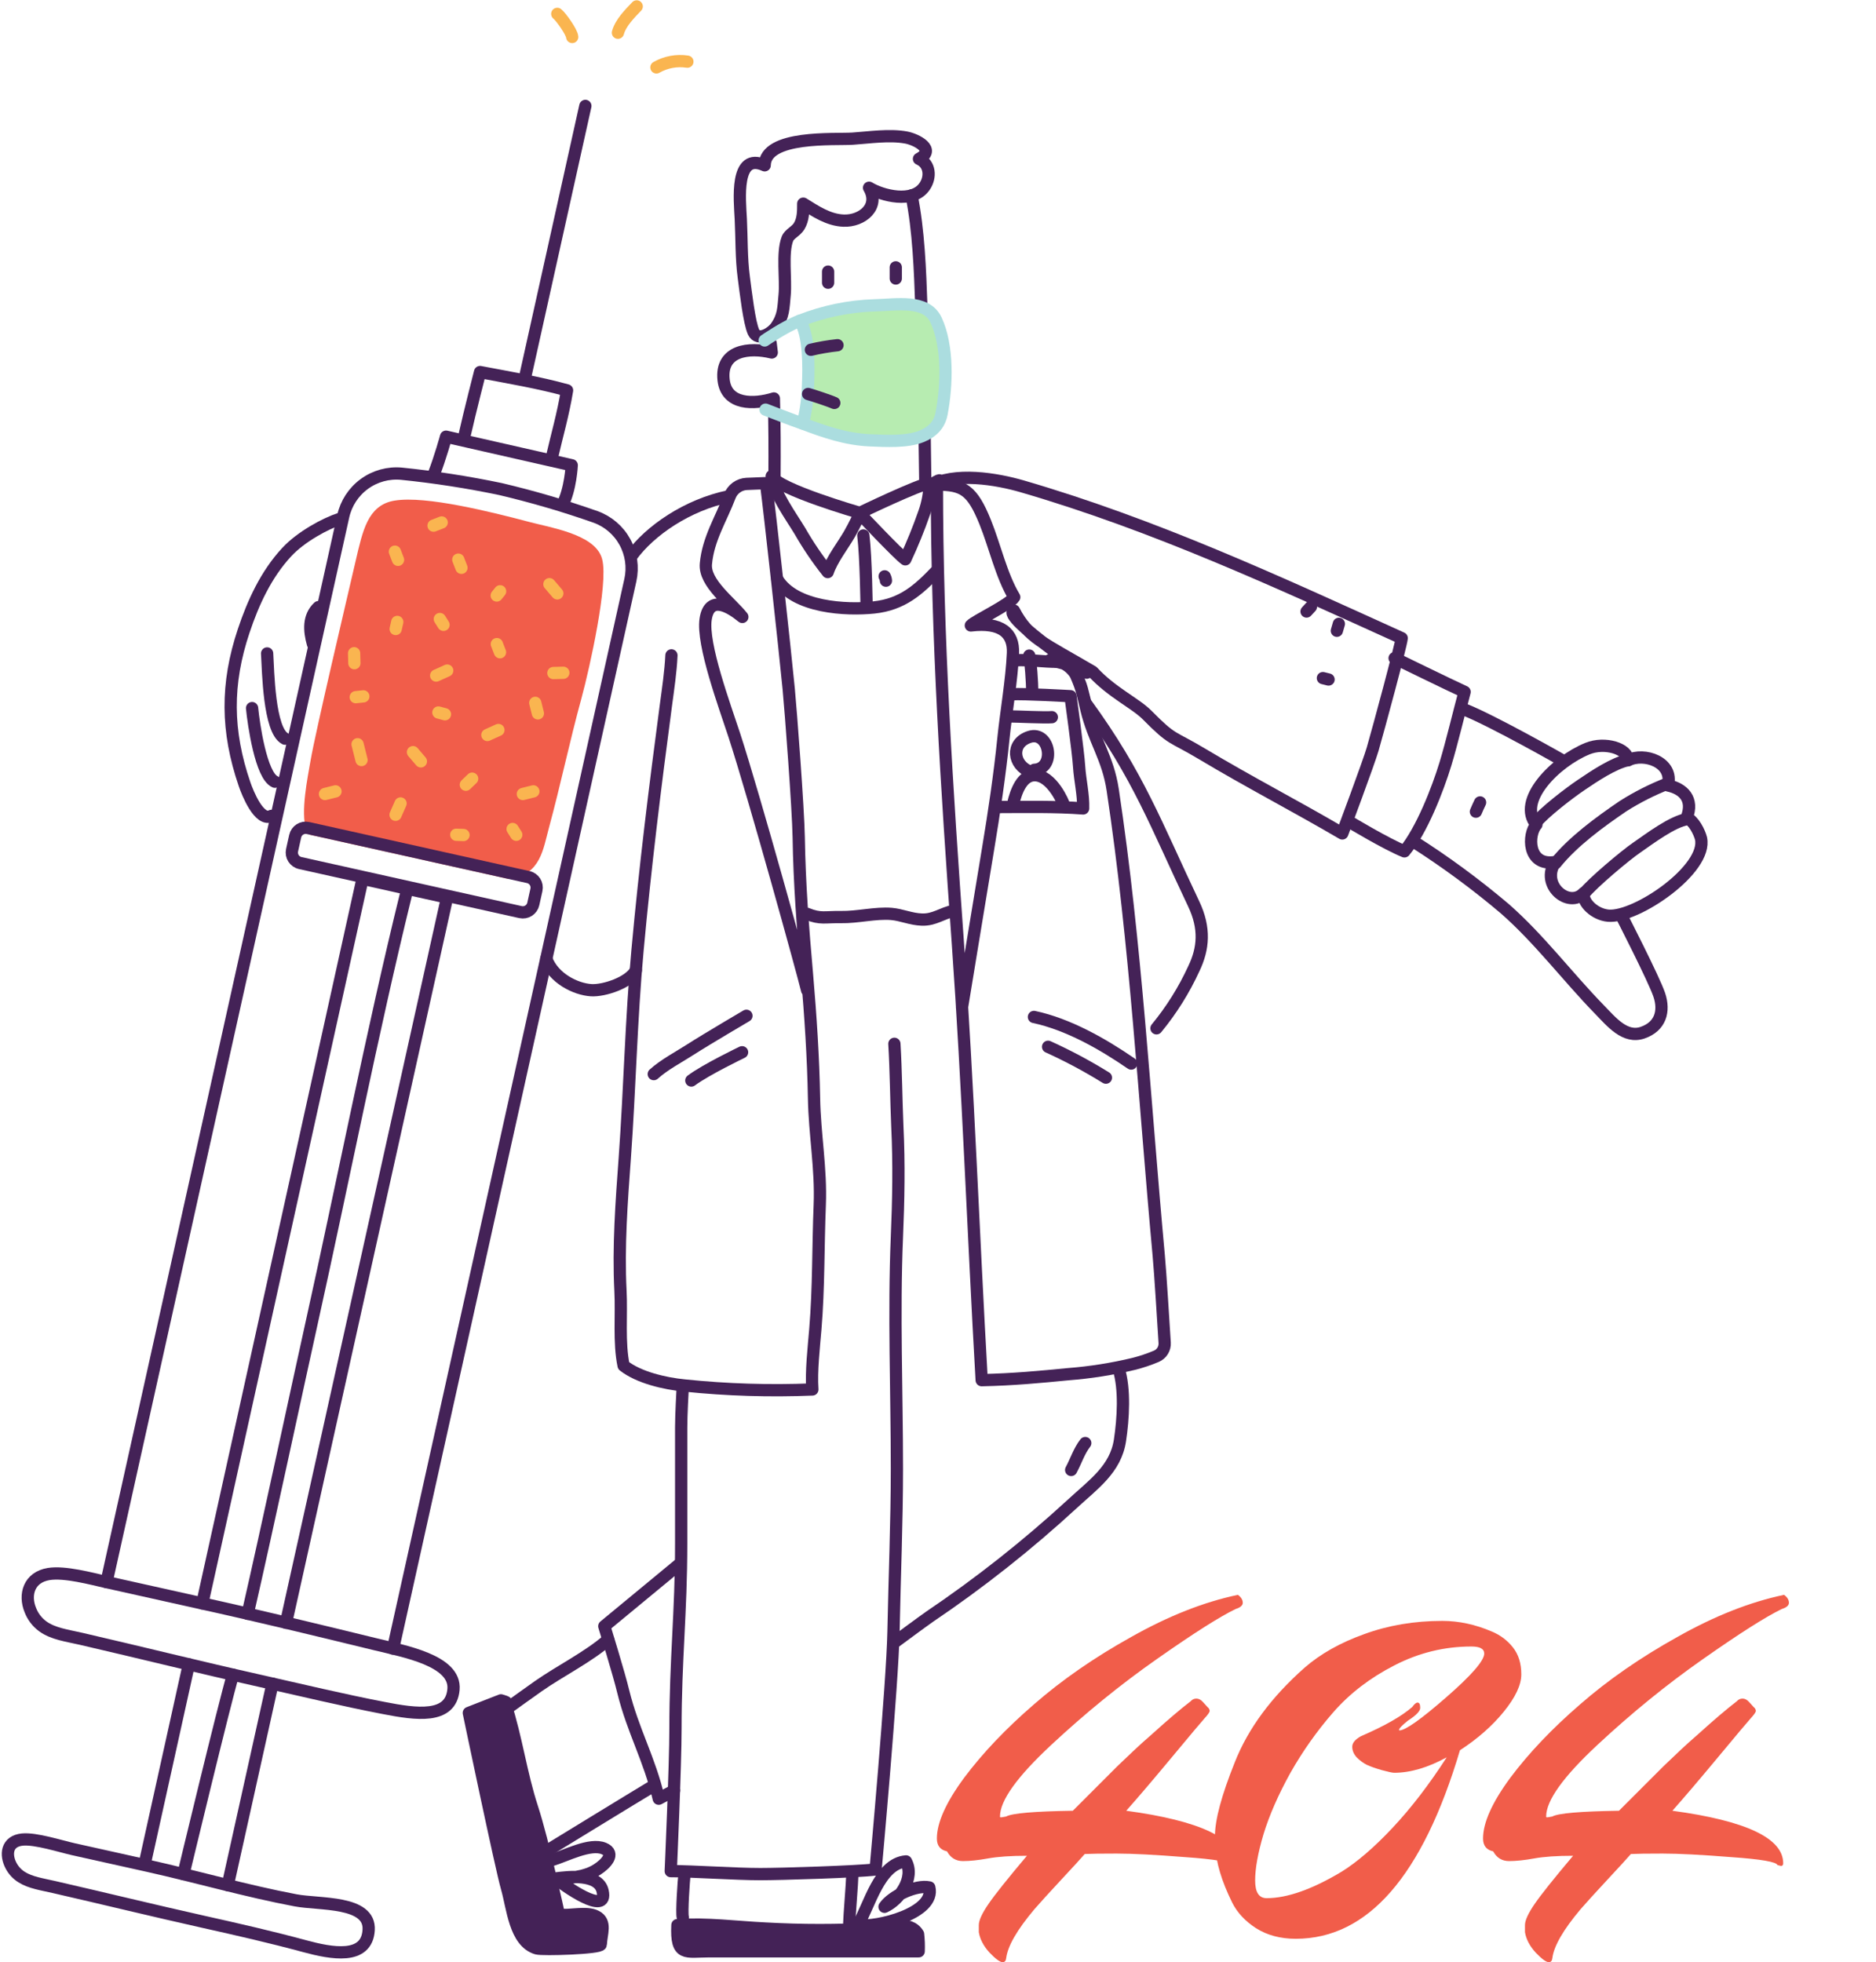 <svg width="612" height="640" viewBox="0 0 612 640" fill="none" xmlns="http://www.w3.org/2000/svg">
<path d="M175.375 178.995L177.265 177.786" stroke="#FAB550" stroke-width="4" stroke-linecap="round" stroke-linejoin="round"/>
<path d="M101.861 270.362C100.069 264.844 102.29 254.158 103.273 248.454C104.89 239.026 115.137 195.638 117.961 183.431C120.338 173.174 121.857 166.408 129.045 165.247C138.629 163.678 159.288 168.757 172.466 172.248C178.817 173.935 192.735 176.148 194.488 182.817C196.436 190.139 190.485 217.186 187.768 227.179C183.872 241.356 181.008 255.269 177.161 269.416C175.213 276.641 174.521 283.642 165.989 284.626L101.861 270.362Z" fill="#F15D4A" stroke="#F15D4A" stroke-width="4" stroke-linecap="round" stroke-linejoin="round"/>
<path d="M251.397 111.925L251.767 114.967C244.442 113.153 234.985 114.187 236.056 123.908C236.962 132.156 245.962 131.99 252.458 129.962C252.702 138.416 252.721 146.869 252.663 155.312" stroke="#442257" stroke-width="4" stroke-linecap="round" stroke-linejoin="round"/>
<path d="M300.574 100.147C300.155 87.998 299.678 75.157 297.379 63.73" stroke="#442257" stroke-width="4" stroke-linecap="round" stroke-linejoin="round"/>
<path d="M301.861 157.75C301.861 157.75 301.773 150.652 301.637 141.838" stroke="#442257" stroke-width="4" stroke-linecap="round" stroke-linejoin="round"/>
<path d="M270.148 92.21V88.583" stroke="#442257" stroke-width="4" stroke-linecap="round" stroke-linejoin="round"/>
<path d="M245.836 108.307C244.424 105.246 243.304 95.437 242.641 90.406C241.813 84.244 241.979 77.643 241.667 71.462C241.356 65.28 239.632 49.446 249.459 53.912C249.625 43.986 272.309 45.615 278.144 45.225C283.647 44.854 290.134 43.84 295.617 44.854C298.802 45.439 305.552 48.754 299.796 51.816C303.487 53.454 303.692 57.831 301.637 60.795C297.789 66.47 287.738 63.818 283.51 61.234C287.153 67.425 281.192 72.213 275.183 71.959C270.215 71.754 266.056 68.907 262.043 66.421C262.043 68.927 262.043 71.559 260.699 73.782C259.628 75.508 257.514 76.259 256.881 77.877C255.07 82.577 256.472 91.098 255.966 96.246C255.547 100.497 255.683 103.013 253.199 106.591C251.583 108.824 247.258 111.378 245.836 108.307Z" stroke="#442257" stroke-width="4" stroke-linecap="round" stroke-linejoin="round"/>
<path d="M303.271 157.613C299.988 157.867 280.499 167.276 280.499 167.276C280.499 167.276 253.801 159.583 251.746 155.303C252.584 160.889 257.96 168.251 260.96 173.204C263.642 177.885 266.673 182.357 270.028 186.581C271.411 182.447 274.957 177.942 277.119 174.198C278.745 171.371 280.518 167.549 280.518 167.549C280.518 167.549 293.122 180.916 295.333 182.427C297.64 177.488 299.695 172.434 301.488 167.285C302.611 164.182 303.214 160.914 303.271 157.613V157.613Z" stroke="#442257" stroke-width="4" stroke-linecap="round" stroke-linejoin="round"/>
<path d="M253.59 188.95C259.278 198.251 276.079 199.06 285.099 198.124C294.342 197.149 299.631 192.401 305.553 186.19" stroke="#442257" stroke-width="4" stroke-linecap="round" stroke-linejoin="round"/>
<path d="M281.648 174.646C282.525 181.891 282.71 198.154 282.71 198.154" stroke="#442257" stroke-width="4" stroke-linecap="round" stroke-linejoin="round"/>
<path d="M289.013 189.388C288.983 188.891 288.84 188.407 288.594 187.975" stroke="#442257" stroke-width="4" stroke-linecap="round" stroke-linejoin="round"/>
<path d="M351.203 220.653C353.073 225.06 353.264 226.564 354.345 231.137C356.819 241.501 361.422 247.128 363 257.629C370.567 307.9 373.334 358.785 377.999 409.348C378.564 415.462 379.519 431.257 379.947 437.955C380.006 438.879 379.776 439.799 379.289 440.587C378.802 441.375 378.082 441.992 377.23 442.352C374.82 443.371 372.336 444.203 369.798 444.838C362.797 446.516 355.674 447.638 348.497 448.192C339.37 449.08 330.556 449.928 320.251 450.142C317.523 402.494 315.838 354.934 312.459 307.285C308.913 257.609 305.641 207.835 305.641 158.052C314.153 158.052 317.144 159.758 321.41 170.327C324.556 178.127 326.66 187.721 330.877 194.761C329.465 197.169 318.069 202.483 316.715 203.994C326.591 202.824 330.741 206.441 330.448 213.032C330.069 221.807 328.218 232.191 327.341 240.898C326.153 252.598 324.302 265.087 322.364 276.709C319.647 293.041 313.832 328.521 313.832 328.521" stroke="#442257" stroke-width="4" stroke-linecap="round" stroke-linejoin="round"/>
<path d="M377.276 335.383C382.167 329.446 386.268 322.899 389.472 315.906C392.598 309.408 393.21 302.775 389.406 294.786C377.128 268.945 371.429 253.02 354.344 229.564C352.958 227.671 353.31 216.936 343.848 215.411C338.284 214.524 352.471 217.246 354.344 219.08C357.589 222.257 326.163 200.87 330.779 199.161C335.492 208.141 340.205 209.55 356.439 219.08C362.722 225.895 370.412 229.351 374.243 233.233C382.729 241.819 382.009 239.837 392.065 245.846C407.877 255.3 422.043 262.561 437.894 271.827C437.894 271.827 446.589 248.561 447.806 244.297C449.933 236.893 456.968 210.852 457.274 208.141C416.385 189.597 376.667 171.205 333.463 158.619C325.232 156.226 311.356 153.786 303.026 158.619M303.026 158.619C300.558 160.258 308.15 155.005 306.168 157.207C304.906 158.721 301.439 158.965 303.026 158.619Z" stroke="#442257" stroke-width="4" stroke-linecap="round" stroke-linejoin="round"/>
<path d="M330.194 226.438C333.496 226.165 349.226 227.072 349.226 227.072C349.226 227.072 351.739 245.177 352.032 249.965C352.314 254.479 353.502 259.217 353.346 263.673C344.23 262.991 334.383 263.195 325.422 263.215" stroke="#442257" stroke-width="4" stroke-linecap="round" stroke-linejoin="round"/>
<path d="M330.875 215.391C335.57 215.03 340.323 215.879 345.134 215.85" stroke="#442257" stroke-width="4" stroke-linecap="round" stroke-linejoin="round"/>
<path d="M336.747 225.522C336.747 222.987 336.231 215.09 335.773 213.822" stroke="#442257" stroke-width="4" stroke-linecap="round" stroke-linejoin="round"/>
<path d="M330.523 262.124C331.497 257.99 333.445 252.852 337.527 252.842C343.137 252.842 347.052 261.987 347.13 262.738" stroke="#442257" stroke-width="4" stroke-linecap="round" stroke-linejoin="round"/>
<path d="M336.039 251.652C330.526 249.595 329.513 242.399 335.815 240.352C342.487 238.178 344.581 250.706 337.422 251.077" stroke="#442257" stroke-width="4" stroke-linecap="round" stroke-linejoin="round"/>
<path d="M337.293 331.68C348.406 334.029 359.695 340.455 369.036 346.88" stroke="#442257" stroke-width="4" stroke-linecap="round" stroke-linejoin="round"/>
<path d="M341.91 341.41C348.411 344.354 354.713 347.718 360.776 351.482" stroke="#442257" stroke-width="4" stroke-linecap="round" stroke-linejoin="round"/>
<path d="M243.506 331.3C243.506 331.3 230.844 338.729 225.234 342.317C221.338 344.833 216.741 347.192 213.273 350.322" stroke="#442257" stroke-width="4" stroke-linecap="round" stroke-linejoin="round"/>
<path d="M242.085 343.194C242.085 343.194 230.261 348.859 225.527 352.408" stroke="#442257" stroke-width="4" stroke-linecap="round" stroke-linejoin="round"/>
<path d="M219.04 213.754C218.796 219.067 217.968 224.576 217.257 229.87C213.692 256.654 210.439 283.008 207.975 309.947C205.91 332.372 205.452 355.051 203.826 377.593C202.774 392.042 201.673 406.55 202.414 421.029C202.823 428.829 201.858 437.867 203.436 445.404C208.394 449.304 216.887 451.254 223.286 451.878C237.146 453.314 251.091 453.747 265.012 453.175C264.594 447.169 265.48 439.642 265.986 433.489C267.116 419.986 266.873 406.54 267.428 392.92C267.896 381.22 265.762 369.91 265.558 358.229C265.324 344.95 264.418 331.3 263.269 317.932C261.944 303.005 260.795 288.068 260.561 273.082C260.415 263.908 257.98 231.811 257.298 224.703C256.1 212.301 251.162 167.178 249.886 157.574C249.886 157.574 246.633 157.681 243.565 157.828C242.359 157.889 241.198 158.301 240.222 159.013C239.247 159.724 238.5 160.705 238.072 161.835C235.228 169.313 231.02 175.729 230.28 183.899C229.695 190.139 238.286 196.35 242.172 201.215C238.276 198.027 231.458 193.747 230.202 201.917C228.945 210.088 236.474 230.387 239.533 239.737C246.049 259.676 262.071 317.737 263.308 322.983" stroke="#442257" stroke-width="4" stroke-linecap="round" stroke-linejoin="round"/>
<path d="M237.799 161.864C224.163 164.692 212.095 173.047 206.066 181.257" stroke="#442257" stroke-width="4" stroke-linecap="round" stroke-linejoin="round"/>
<path d="M207.421 316.489C205.327 320.477 197.048 323.207 192.87 322.953C187.776 322.641 180.519 319.053 178.211 312.716" stroke="#442257" stroke-width="4" stroke-linecap="round" stroke-linejoin="round"/>
<path d="M440.336 268.096C440.336 268.096 452.092 275.204 458.16 277.668C463.811 270.791 469.008 257.498 471.569 249.061C473.62 242.311 475.989 232.314 477.789 225.659C472.673 223.329 454.957 214.661 454.957 214.661" stroke="#442257" stroke-width="4" stroke-linecap="round" stroke-linejoin="round"/>
<path d="M461.123 274.455C471.521 281.068 481.458 288.381 490.866 296.345C502.065 306.136 511.365 318.573 521.763 329.235C525.7 333.274 530.111 338.794 535.882 336.8C541.654 334.807 543.114 329.83 541.287 324.444C539.556 319.311 528.886 298.524 528.886 298.524" stroke="#442257" stroke-width="4" stroke-linecap="round" stroke-linejoin="round"/>
<path d="M501.214 268.953C498.373 272.035 498.154 282.666 507.345 281.156C502.369 288.66 511.849 296.417 516.666 291.254C516.124 294.329 520.247 298.272 524.673 298.649C533.773 299.424 557.112 283.489 554.913 273.457C554.374 271.38 552.518 267.624 550.257 266.698C552.664 260.547 549.014 257.176 544.112 256.166C546.086 248.557 536.335 245.303 531.096 247.974C531.137 244.183 523.531 241.837 517.858 244.167C507.421 248.43 494.679 261.204 501.214 268.953Z" stroke="#442257" stroke-width="4" stroke-linecap="round" stroke-linejoin="round"/>
<path d="M509.716 248.012C509.716 248.012 487.472 235.352 477.922 231.488" stroke="#442257" stroke-width="4" stroke-linecap="round" stroke-linejoin="round"/>
<path d="M516.684 291.537C519.392 288.072 530.323 278.899 533.973 276.423C538.165 273.523 545.678 267.845 550.505 267.142" stroke="#442257" stroke-width="4" stroke-linecap="round" stroke-linejoin="round"/>
<path d="M507.437 281.567C513.198 274.405 521.914 268.081 529.396 262.978C534.082 260.001 539.015 257.504 544.112 255.528" stroke="#442257" stroke-width="4" stroke-linecap="round" stroke-linejoin="round"/>
<path d="M481.48 264.731C481.899 263.74 482.379 262.66 482.841 261.709" stroke="#442257" stroke-width="4" stroke-linecap="round" stroke-linejoin="round"/>
<path d="M436.121 205.722L436.772 203.47" stroke="#442257" stroke-width="4" stroke-linecap="round" stroke-linejoin="round"/>
<path d="M426.23 199.443L427.651 197.902" stroke="#442257" stroke-width="4" stroke-linecap="round" stroke-linejoin="round"/>
<path d="M431.566 221.164L433.407 221.622" stroke="#442257" stroke-width="4" stroke-linecap="round" stroke-linejoin="round"/>
<path d="M263.27 298.042C267.691 299.846 269.114 299.017 274.334 299.105C279.691 299.212 285.642 297.643 290.843 298.081C294.145 298.364 297.116 299.797 300.739 299.924C304.888 300.07 307.401 297.779 311.083 297.106" stroke="#442257" stroke-width="4" stroke-linecap="round" stroke-linejoin="round"/>
<path d="M291.769 340.436C292.295 348.996 292.373 359.029 292.743 367.55C293.327 379.436 293.103 391.516 292.597 403.421C291.545 428.4 292.597 453.867 292.597 478.973C292.597 496.66 291.827 514.346 291.487 532.033C291.175 548.969 285.643 609.731 285.643 609.731C279.545 610.481 254.815 611.242 248.036 611.242C239.904 611.242 225.966 610.267 218.816 610.267C218.816 610.267 220.375 575.333 220.355 563.828C220.355 541.227 222.216 526.085 222.216 503.514V465.567C222.216 461.345 222.673 453.36 222.673 453.36" stroke="#442257" stroke-width="4" stroke-linecap="round" stroke-linejoin="round"/>
<path d="M364.918 446.35C367.061 453.067 366.408 462.827 365.366 469.75C363.954 479.207 356.6 484.199 349.782 490.517C335.218 503.915 319.672 516.202 303.274 527.275C301.092 528.776 291.449 535.923 291.449 535.923" stroke="#442257" stroke-width="4" stroke-linecap="round" stroke-linejoin="round"/>
<path d="M354.039 470.656C351.984 473.318 351.029 476.506 349.441 479.431" stroke="#442257" stroke-width="4" stroke-linecap="round" stroke-linejoin="round"/>
<path d="M221.389 510.368L197.137 530.395C197.137 530.395 202.007 546.151 203.322 551.728C206.477 564.539 211.942 573.772 214.902 586.652L219.889 583.99" stroke="#442257" stroke-width="4" stroke-linecap="round" stroke-linejoin="round"/>
<path d="M198.383 534.772C191.974 540.398 182.799 544.922 175.631 549.934C173.293 551.562 166.641 556.359 166.641 556.359" stroke="#442257" stroke-width="4" stroke-linecap="round" stroke-linejoin="round"/>
<path d="M212.143 583.074C208.832 585.024 178.258 603.744 178.258 603.744" stroke="#442257" stroke-width="4" stroke-linecap="round" stroke-linejoin="round"/>
<path d="M163.416 554.574L152.945 558.669C152.945 558.669 163.533 609.369 165.364 615.677C167.263 622.239 167.945 633.364 175.104 635.47C176.954 636.016 195.957 635.421 195.996 634.173C196.132 630.683 197.944 626.812 194.457 625.018C191.243 623.36 185.779 625.018 182.321 624.452C182.321 624.452 177.139 600.497 173.555 589.547C169.971 578.598 168.403 566.635 164.789 555.578C165.286 555.276 165.695 555.227 163.416 554.574Z" fill="#442257" stroke="#442257" stroke-width="4" stroke-linecap="round" stroke-linejoin="round"/>
<path d="M179.973 606.669C184.609 605.284 192.489 601.014 197.018 602.905C200.865 604.514 197.67 607.907 194.816 609.73C191.057 612.197 185.641 612.655 181.288 612.655C185.3 612.129 195.264 610.92 196.589 616.76C198.537 625.379 183.528 614.615 181.288 612.655" stroke="#442257" stroke-width="4" stroke-linecap="round" stroke-linejoin="round"/>
<path d="M299.698 636.416C299.777 634.545 299.708 632.67 299.494 630.81C296.767 626.149 289.481 628.714 285.215 628.987C273.355 629.659 261.466 629.659 249.606 628.987C239.866 628.519 230.827 627.241 220.989 627.875C220.502 638.239 223.697 636.426 231.392 636.416H299.698Z" fill="#442257" stroke="#442257" stroke-width="4" stroke-linecap="round" stroke-linejoin="round"/>
<path d="M222.761 625.389C222.284 624.073 223.102 612.909 223.277 611.495" stroke="#442257" stroke-width="4" stroke-linecap="round" stroke-linejoin="round"/>
<path d="M277.051 627.231C277.051 625.389 278.025 613.796 278.025 611.953" stroke="#442257" stroke-width="4" stroke-linecap="round" stroke-linejoin="round"/>
<path d="M279.828 627.924C283.646 621.576 286.831 607.819 295.558 607.098C298.48 612.489 293.542 619.626 288.555 621.898C291.068 618.252 298.996 614.634 303.165 615.59C305.269 623.975 286.101 628.772 279.828 627.924Z" stroke="#442257" stroke-width="4" stroke-linecap="round" stroke-linejoin="round"/>
<path d="M110.693 169.294C106.407 170.678 98.255 174.959 93.521 180.087C86.791 187.361 82.602 196.487 79.505 205.749C73.71 223.055 73.856 238.48 79.778 255.757C80.752 258.614 84.58 268.227 88.544 266.102" stroke="#442257" stroke-width="4" stroke-linecap="round" stroke-linejoin="round"/>
<path d="M82.234 230.952C82.731 236.149 85.156 252.987 89.676 254.957" stroke="#442257" stroke-width="4" stroke-linecap="round" stroke-linejoin="round"/>
<path d="M87.141 213.12C87.481 218.814 87.754 238.207 92.985 240.917" stroke="#442257" stroke-width="4" stroke-linecap="round" stroke-linejoin="round"/>
<path d="M103.903 198.007C100.572 201.098 100.854 205.641 102.091 210.029" stroke="#442257" stroke-width="4" stroke-linecap="round" stroke-linejoin="round"/>
<path d="M34.75 516.003L111.969 168.377C112.906 164.143 115.355 160.397 118.856 157.843C122.356 155.288 126.668 154.1 130.981 154.502C141.834 155.605 152.621 157.277 163.298 159.514C173.78 161.986 184.122 165.016 194.281 168.591C198.358 170.059 201.759 172.963 203.85 176.761C205.941 180.559 206.576 184.989 205.638 189.222L128.234 537.697" stroke="#442257" stroke-width="4" stroke-linecap="round" stroke-linejoin="round"/>
<path d="M141.441 154.903C143.643 149.297 145.513 142.423 145.513 142.423L186.518 151.744C186.518 151.744 186.138 159.622 183.47 164.692" stroke="#442257" stroke-width="4" stroke-linecap="round" stroke-linejoin="round"/>
<path d="M151.68 141.447C153.15 134.866 156.608 121.343 156.608 121.343C165.705 123.078 175.932 124.785 184.991 127.32C183.637 135.402 181.825 141.496 180.013 149.325" stroke="#442257" stroke-width="4" stroke-linecap="round" stroke-linejoin="round"/>
<path d="M171.383 122.669L190.96 34.549" stroke="#442257" stroke-width="4" stroke-linecap="round" stroke-linejoin="round"/>
<path d="M88.895 549.134L74.305 614.849" stroke="#442257" stroke-width="4" stroke-linecap="round" stroke-linejoin="round"/>
<path d="M65.996 522.955L118.271 286.605L145.845 292.738L93.307 529.273" stroke="#442257" stroke-width="4" stroke-linecap="round" stroke-linejoin="round"/>
<path d="M47.219 607.859L61.605 542.836" stroke="#442257" stroke-width="4" stroke-linecap="round" stroke-linejoin="round"/>
<path d="M13.928 530.414C17.308 532.88 21.837 533.436 26.454 534.499C46.041 539.023 65.55 543.898 85.167 548.286C98.618 551.298 111.659 554.457 125.159 557.061C135.815 559.147 147.064 560.717 147.941 551.035C148.798 541.529 131.626 538.526 122.364 536.254C103.186 531.574 83.686 526.845 64.391 522.604C54.58 520.42 44.772 518.236 34.967 516.052C29.795 514.882 21.068 512.513 15.876 513.371C9.477 514.424 7.812 520.089 9.906 525.159C10.72 527.257 12.116 529.08 13.928 530.414Z" stroke="#442257" stroke-width="4" stroke-linecap="round" stroke-linejoin="round"/>
<path d="M7.108 612.246C9.972 614.04 13.712 614.566 17.54 615.444C33.786 619.168 49.984 623.136 66.24 626.773C77.392 629.259 88.428 631.775 99.434 634.758C108.112 637.108 119.664 639.302 120.268 629.484C120.862 619.851 104.187 621.264 96.424 619.792C80.343 616.76 64.282 612.109 48.328 608.55C40.192 606.737 32.059 604.926 23.929 603.119C19.634 602.144 11.55 599.551 7.313 599.97C2.082 600.477 1.742 604.992 3.621 608.521C4.43 610.052 5.634 611.339 7.108 612.246V612.246Z" stroke="#442257" stroke-width="4" stroke-linecap="round" stroke-linejoin="round"/>
<path d="M96.302 272.719L95.283 277.306C94.863 279.193 96.052 281.063 97.937 281.483L169.805 297.485C171.69 297.904 173.558 296.715 173.977 294.828L174.997 290.24C175.416 288.353 174.228 286.483 172.343 286.064L100.474 270.062C98.589 269.642 96.721 270.832 96.302 272.719Z" stroke="#442257" stroke-width="4" stroke-linecap="round" stroke-linejoin="round"/>
<path d="M76.008 546.209C73.223 555.51 59.84 611.251 59.84 611.251" stroke="#442257" stroke-width="4" stroke-linecap="round" stroke-linejoin="round"/>
<path d="M132.384 291.938C121.533 336.008 111.657 386.513 101.839 430.691C97.563 449.937 87.229 498.268 80.801 526.338" stroke="#442257" stroke-width="4" stroke-linecap="round" stroke-linejoin="round"/>
<path d="M116.652 242.74L117.938 247.888" stroke="#FAB550" stroke-width="4" stroke-linecap="round" stroke-linejoin="round"/>
<path d="M142.289 220.335L145.893 218.707" stroke="#FAB550" stroke-width="4" stroke-linecap="round" stroke-linejoin="round"/>
<path d="M129.598 202.844L129.082 205.154" stroke="#FAB550" stroke-width="4" stroke-linecap="round" stroke-linejoin="round"/>
<path d="M128.828 179.931L129.851 182.592" stroke="#FAB550" stroke-width="4" stroke-linecap="round" stroke-linejoin="round"/>
<path d="M162.043 194.224L163.153 192.85" stroke="#FAB550" stroke-width="4" stroke-linecap="round" stroke-linejoin="round"/>
<path d="M392.464 555.152L393.904 556.736C394.384 557.12 394.624 557.552 394.624 558.032C394.624 558.416 394.096 559.184 393.04 560.336C392.08 561.392 388.528 565.616 382.384 573.008C376.24 580.4 371.248 586.256 367.408 590.576C391.504 593.84 403.552 599.552 403.552 607.712C403.552 608.288 403.312 608.576 402.832 608.576L401.68 608.288C401.296 607.232 396.256 606.368 386.56 605.696C376.864 604.928 369.424 604.544 364.24 604.544C359.152 604.544 355.696 604.592 353.872 604.688C352.624 606.128 350.032 608.96 346.096 613.184C342.256 617.312 339.376 620.48 337.456 622.688C331.792 629.408 328.72 634.736 328.24 638.672C328.144 639.536 327.76 639.968 327.088 639.968C326.224 639.968 324.784 638.912 322.768 636.8C320.848 634.688 319.696 632.48 319.312 630.176V627.872C319.312 626.336 320.368 624.032 322.48 620.96C324.592 617.888 328.768 612.656 335.008 605.264C329.728 605.264 325.504 605.552 322.336 606.128C319.168 606.704 316.432 606.992 314.128 606.992C311.824 606.992 310.096 605.936 308.944 603.824C306.736 603.344 305.632 601.952 305.632 599.648C305.632 594.464 308.608 587.84 314.56 579.776C320.608 571.712 328.192 563.744 337.312 555.872C346.432 547.904 357.04 540.56 369.136 533.84C381.232 527.024 392.8 522.464 403.84 520.16C404.896 520.928 405.424 521.792 405.424 522.752C405.424 523.616 404.656 524.288 403.12 524.768C397.936 527.264 389.392 532.688 377.488 541.04C365.68 549.296 354.16 558.656 342.928 569.12C331.792 579.488 326.224 587.264 326.224 592.448C326.224 592.64 326.32 592.736 326.512 592.736C326.704 592.736 327.28 592.64 328.24 592.448C330.16 591.392 337.408 590.768 349.984 590.576C353.248 587.312 355.888 584.672 357.904 582.656C360.016 580.544 362.224 578.336 364.528 576.032C366.928 573.728 368.848 571.904 370.288 570.56C371.824 569.12 373.696 567.44 375.904 565.52C380.992 560.912 385.168 557.36 388.432 554.864C388.912 554.288 389.536 554 390.304 554C391.072 554 391.792 554.384 392.464 555.152ZM470.514 528.656C475.89 528.656 481.266 529.808 486.642 532.112C489.426 533.264 491.73 534.992 493.554 537.296C495.378 539.6 496.29 542.528 496.29 546.08C496.29 549.536 494.37 553.616 490.53 558.32C486.786 562.928 482.034 567.104 476.274 570.848C464.082 611.84 446.226 632.336 422.706 632.336C417.714 632.336 413.394 631.184 409.746 628.88C406.194 626.576 403.602 623.792 401.97 620.528C398.514 613.52 396.69 607.424 396.498 602.24L396.354 598.784C396.354 593.504 398.514 585.488 402.834 574.736C407.154 563.792 414.738 553.52 425.586 543.92C430.77 539.408 437.25 535.76 445.026 532.976C452.898 530.096 461.394 528.656 470.514 528.656ZM445.89 575.6C444.738 575.024 443.634 574.208 442.578 573.152C441.618 572.096 441.138 570.944 441.138 569.696C441.138 568.448 442.098 567.296 444.018 566.24C451.602 562.976 457.17 559.808 460.722 556.736C461.394 555.776 461.97 555.296 462.45 555.296C463.026 555.296 463.314 555.872 463.314 557.024C463.314 558.08 461.97 559.472 459.282 561.2C457.362 562.736 456.402 563.744 456.402 564.224C456.402 564.32 456.45 564.368 456.546 564.368C458.466 564.368 463.554 560.768 471.81 553.568C480.066 546.368 484.194 541.616 484.194 539.312C484.194 537.776 482.802 537.008 480.018 537.008C471.186 537.008 462.786 539.072 454.818 543.2C446.946 547.232 440.322 552.32 434.946 558.464C429.666 564.512 425.01 571.088 420.978 578.192C417.042 585.296 414.114 591.968 412.194 598.208C410.37 604.352 409.458 609.392 409.458 613.328C409.458 617.168 410.706 619.088 413.202 619.088C419.922 619.088 428.082 616.208 437.682 610.448C442.77 607.28 448.29 602.528 454.242 596.192C460.29 589.76 466.194 582.08 471.954 573.152C465.81 576.512 460.098 578.192 454.818 578.192C454.242 578.192 452.898 577.904 450.786 577.328C448.77 576.752 447.138 576.176 445.89 575.6ZM570.636 555.152L572.076 556.736C572.556 557.12 572.796 557.552 572.796 558.032C572.796 558.416 572.268 559.184 571.212 560.336C570.252 561.392 566.7 565.616 560.556 573.008C554.412 580.4 549.42 586.256 545.58 590.576C569.676 593.84 581.724 599.552 581.724 607.712C581.724 608.288 581.484 608.576 581.004 608.576L579.852 608.288C579.468 607.232 574.428 606.368 564.732 605.696C555.036 604.928 547.596 604.544 542.412 604.544C537.324 604.544 533.868 604.592 532.044 604.688C530.796 606.128 528.204 608.96 524.268 613.184C520.428 617.312 517.548 620.48 515.628 622.688C509.964 629.408 506.892 634.736 506.412 638.672C506.316 639.536 505.932 639.968 505.26 639.968C504.396 639.968 502.956 638.912 500.94 636.8C499.02 634.688 497.868 632.48 497.484 630.176V627.872C497.484 626.336 498.54 624.032 500.652 620.96C502.764 617.888 506.94 612.656 513.18 605.264C507.9 605.264 503.676 605.552 500.508 606.128C497.34 606.704 494.604 606.992 492.3 606.992C489.996 606.992 488.268 605.936 487.116 603.824C484.908 603.344 483.804 601.952 483.804 599.648C483.804 594.464 486.78 587.84 492.732 579.776C498.78 571.712 506.364 563.744 515.484 555.872C524.604 547.904 535.212 540.56 547.308 533.84C559.404 527.024 570.972 522.464 582.012 520.16C583.068 520.928 583.596 521.792 583.596 522.752C583.596 523.616 582.828 524.288 581.292 524.768C576.108 527.264 567.564 532.688 555.66 541.04C543.852 549.296 532.332 558.656 521.1 569.12C509.964 579.488 504.396 587.264 504.396 592.448C504.396 592.64 504.492 592.736 504.684 592.736C504.876 592.736 505.452 592.64 506.412 592.448C508.332 591.392 515.58 590.768 528.156 590.576C531.42 587.312 534.06 584.672 536.076 582.656C538.188 580.544 540.396 578.336 542.7 576.032C545.1 573.728 547.02 571.904 548.46 570.56C549.996 569.12 551.868 567.44 554.076 565.52C559.164 560.912 563.34 557.36 566.604 554.864C567.084 554.288 567.708 554 568.476 554C569.244 554 569.964 554.384 570.636 555.152Z" fill="#F15D4A"/>
<path d="M179.234 190.529L181.806 193.532" stroke="#FAB550" stroke-width="4" stroke-linecap="round" stroke-linejoin="round"/>
<path d="M162.082 210.068L163.115 212.73" stroke="#FAB550" stroke-width="4" stroke-linecap="round" stroke-linejoin="round"/>
<path d="M158.992 239.718L162.596 238.09" stroke="#FAB550" stroke-width="4" stroke-linecap="round" stroke-linejoin="round"/>
<path d="M180.52 219.515L183.773 219.428" stroke="#FAB550" stroke-width="4" stroke-linecap="round" stroke-linejoin="round"/>
<path d="M174.617 229.236L175.474 232.668" stroke="#FAB550" stroke-width="4" stroke-linecap="round" stroke-linejoin="round"/>
<path d="M167.223 270.382L168.421 272.264" stroke="#FAB550" stroke-width="4" stroke-linecap="round" stroke-linejoin="round"/>
<path d="M170.566 258.964L173.995 258.106" stroke="#FAB550" stroke-width="4" stroke-linecap="round" stroke-linejoin="round"/>
<path d="M151.973 255.942L154.028 253.963" stroke="#FAB550" stroke-width="4" stroke-linecap="round" stroke-linejoin="round"/>
<path d="M151.211 272.342L148.844 272.254" stroke="#FAB550" stroke-width="4" stroke-linecap="round" stroke-linejoin="round"/>
<path d="M134.73 245.314L137.302 248.317" stroke="#FAB550" stroke-width="4" stroke-linecap="round" stroke-linejoin="round"/>
<path d="M143.012 232.376L145.164 232.961" stroke="#FAB550" stroke-width="4" stroke-linecap="round" stroke-linejoin="round"/>
<path d="M144.686 203.789L143.488 201.897" stroke="#FAB550" stroke-width="4" stroke-linecap="round" stroke-linejoin="round"/>
<path d="M118.534 227.121L116.051 227.384" stroke="#FAB550" stroke-width="4" stroke-linecap="round" stroke-linejoin="round"/>
<path d="M115.603 216.308L115.516 213.052" stroke="#FAB550" stroke-width="4" stroke-linecap="round" stroke-linejoin="round"/>
<path d="M106.02 258.964L109.448 258.106" stroke="#FAB550" stroke-width="4" stroke-linecap="round" stroke-linejoin="round"/>
<path d="M129.043 265.74L130.67 262.045" stroke="#FAB550" stroke-width="4" stroke-linecap="round" stroke-linejoin="round"/>
<path d="M150.54 185.186L149.508 182.524" stroke="#FAB550" stroke-width="4" stroke-linecap="round" stroke-linejoin="round"/>
<path d="M141.434 171.439L144.093 170.405" stroke="#FAB550" stroke-width="4" stroke-linecap="round" stroke-linejoin="round"/>
<path d="M186.667 12.055C186.56 10.486 183.005 5.464 181.797 4.528" stroke="#FAB550" stroke-width="4" stroke-linecap="round" stroke-linejoin="round"/>
<path d="M201.586 10.671C202.492 7.395 205.375 4.538 207.712 2.091" stroke="#FAB550" stroke-width="4" stroke-linecap="round" stroke-linejoin="round"/>
<path d="M214.141 21.981C217.202 20.239 220.76 19.579 224.241 20.109" stroke="#FAB550" stroke-width="4" stroke-linecap="round" stroke-linejoin="round"/>
<path d="M305.368 104.398C302.163 97.524 292.462 99.415 285.362 99.581C276.99 99.84 268.727 101.542 260.934 104.612C264.011 109.175 263.856 120.017 263.593 125.692C263.503 129.593 263.01 133.475 262.122 137.275L261.83 138.133C269.057 140.882 276.089 143.29 283.871 143.612C288.849 143.817 295.929 144.246 300.673 142.306C304.16 140.872 306.517 138.542 307.179 134.818C308.903 125.779 309.351 112.948 305.368 104.398Z" fill="#B7ECB1" stroke="#ABDDDF" stroke-width="4" stroke-linecap="round" stroke-linejoin="round"/>
<path d="M264.527 114.08C267.39 113.404 270.292 112.906 273.215 112.588" stroke="#442257" stroke-width="4" stroke-linecap="round" stroke-linejoin="round"/>
<path d="M263.621 128.5C265.004 128.861 271.014 130.859 272.173 131.425" stroke="#442257" stroke-width="4" stroke-linecap="round" stroke-linejoin="round"/>
<path d="M261.83 138.132C259.385 137.352 249.742 133.608 249.742 133.608" stroke="#ABDDDF" stroke-width="4" stroke-linecap="round" stroke-linejoin="round"/>
<path d="M249.449 111.038C249.449 111.038 255.858 106.572 260.933 104.603" stroke="#ABDDDF" stroke-width="4" stroke-linecap="round" stroke-linejoin="round"/>
<path d="M292.227 90.835V87.198" stroke="#442257" stroke-width="4" stroke-linecap="round" stroke-linejoin="round"/>
<path d="M329.609 233.663C331.84 233.663 340.947 234.121 343.138 233.907" stroke="#442257" stroke-width="4" stroke-linecap="round" stroke-linejoin="round"/>
<path d="M500.93 268.43C503.632 264.968 512.152 258.478 515.817 256.024C520.036 253.158 526.429 248.873 531.2 247.888" stroke="#442257" stroke-width="4" stroke-linecap="round" stroke-linejoin="round"/>
</svg>
